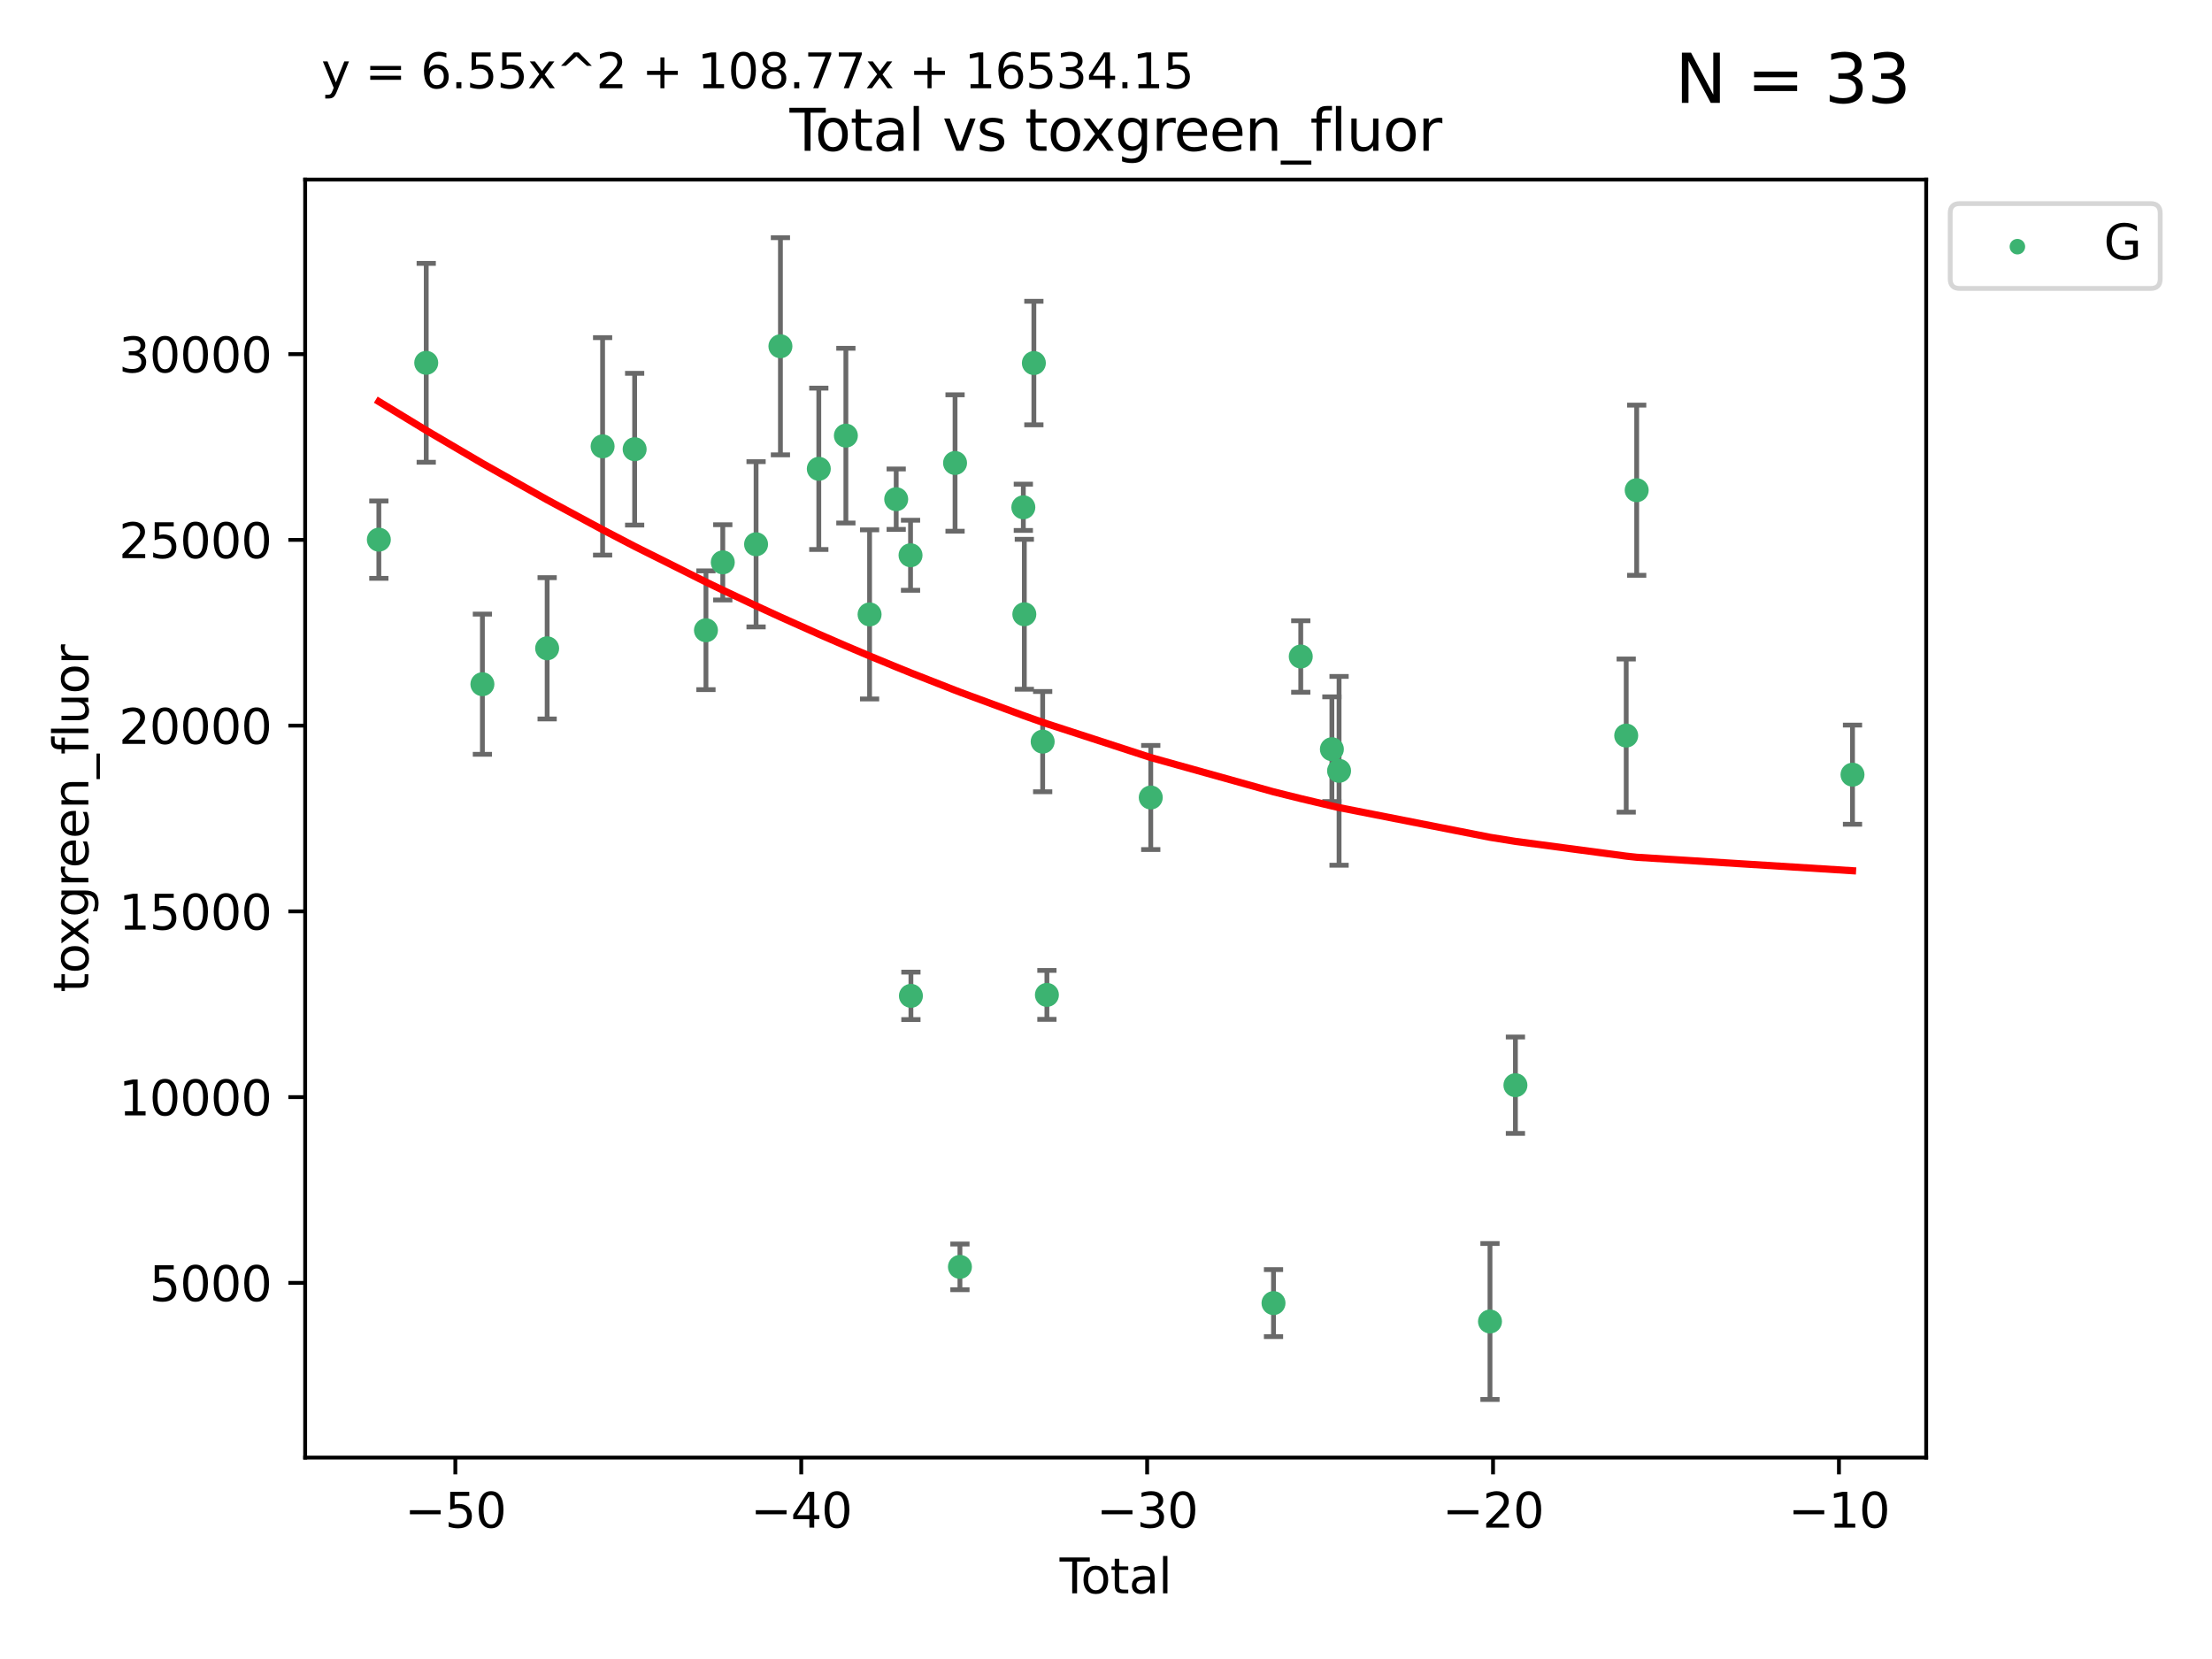 <?xml version="1.0" encoding="utf-8" standalone="no"?>
<!DOCTYPE svg PUBLIC "-//W3C//DTD SVG 1.1//EN"
  "http://www.w3.org/Graphics/SVG/1.1/DTD/svg11.dtd">
<svg xmlns:xlink="http://www.w3.org/1999/xlink" width="460.8pt" height="345.6pt" viewBox="0 0 460.8 345.6" xmlns="http://www.w3.org/2000/svg" version="1.1">
 <defs>
  <style type="text/css">*{stroke-linejoin: round; stroke-linecap: butt}</style>
 </defs>
 <g id="figure_1">
  <g id="patch_1">
   <path d="M 0 345.6 
L 460.8 345.6 
L 460.8 0 
L 0 0 
z
" style="fill: #ffffff"/>
  </g>
  <g id="axes_1">
   <g id="patch_2">
    <path d="M 63.571 303.64 
L 401.26 303.64 
L 401.26 37.411 
L 63.571 37.411 
z
" style="fill: #ffffff"/>
   </g>
   <g id="PathCollection_1">
    <defs>
     <path id="m9f0c54b2e8" d="M 0 1.118 
C 0.297 1.118 0.581 1 0.791 0.791 
C 1 0.581 1.118 0.297 1.118 0 
C 1.118 -0.297 1 -0.581 0.791 -0.791 
C 0.581 -1 0.297 -1.118 0 -1.118 
C -0.297 -1.118 -0.581 -1 -0.791 -0.791 
C -1 -0.581 -1.118 -0.297 -1.118 0 
C -1.118 0.297 -1 0.581 -0.791 0.791 
C -0.581 1 -0.297 1.118 0 1.118 
z
" style="stroke: #3cb371"/>
    </defs>
    <g clip-path="url(#pe9c969adad)">
     <use xlink:href="#m9f0c54b2e8" x="78.921" y="112.42" style="fill: #3cb371; stroke: #3cb371"/>
     <use xlink:href="#m9f0c54b2e8" x="88.792" y="75.581" style="fill: #3cb371; stroke: #3cb371"/>
     <use xlink:href="#m9f0c54b2e8" x="100.493" y="142.533" style="fill: #3cb371; stroke: #3cb371"/>
     <use xlink:href="#m9f0c54b2e8" x="113.98" y="135.054" style="fill: #3cb371; stroke: #3cb371"/>
     <use xlink:href="#m9f0c54b2e8" x="125.533" y="92.985" style="fill: #3cb371; stroke: #3cb371"/>
     <use xlink:href="#m9f0c54b2e8" x="132.209" y="93.576" style="fill: #3cb371; stroke: #3cb371"/>
     <use xlink:href="#m9f0c54b2e8" x="147.063" y="131.297" style="fill: #3cb371; stroke: #3cb371"/>
     <use xlink:href="#m9f0c54b2e8" x="150.568" y="117.149" style="fill: #3cb371; stroke: #3cb371"/>
     <use xlink:href="#m9f0c54b2e8" x="157.504" y="113.382" style="fill: #3cb371; stroke: #3cb371"/>
     <use xlink:href="#m9f0c54b2e8" x="162.577" y="72.132" style="fill: #3cb371; stroke: #3cb371"/>
     <use xlink:href="#m9f0c54b2e8" x="170.572" y="97.665" style="fill: #3cb371; stroke: #3cb371"/>
     <use xlink:href="#m9f0c54b2e8" x="176.212" y="90.751" style="fill: #3cb371; stroke: #3cb371"/>
     <use xlink:href="#m9f0c54b2e8" x="181.15" y="127.994" style="fill: #3cb371; stroke: #3cb371"/>
     <use xlink:href="#m9f0c54b2e8" x="186.695" y="103.991" style="fill: #3cb371; stroke: #3cb371"/>
     <use xlink:href="#m9f0c54b2e8" x="189.682" y="115.671" style="fill: #3cb371; stroke: #3cb371"/>
     <use xlink:href="#m9f0c54b2e8" x="189.76" y="207.454" style="fill: #3cb371; stroke: #3cb371"/>
     <use xlink:href="#m9f0c54b2e8" x="198.955" y="96.45" style="fill: #3cb371; stroke: #3cb371"/>
     <use xlink:href="#m9f0c54b2e8" x="199.972" y="263.913" style="fill: #3cb371; stroke: #3cb371"/>
     <use xlink:href="#m9f0c54b2e8" x="213.179" y="105.68" style="fill: #3cb371; stroke: #3cb371"/>
     <use xlink:href="#m9f0c54b2e8" x="213.387" y="127.964" style="fill: #3cb371; stroke: #3cb371"/>
     <use xlink:href="#m9f0c54b2e8" x="215.374" y="75.629" style="fill: #3cb371; stroke: #3cb371"/>
     <use xlink:href="#m9f0c54b2e8" x="217.208" y="154.496" style="fill: #3cb371; stroke: #3cb371"/>
     <use xlink:href="#m9f0c54b2e8" x="218.09" y="207.254" style="fill: #3cb371; stroke: #3cb371"/>
     <use xlink:href="#m9f0c54b2e8" x="239.724" y="166.133" style="fill: #3cb371; stroke: #3cb371"/>
     <use xlink:href="#m9f0c54b2e8" x="265.295" y="271.459" style="fill: #3cb371; stroke: #3cb371"/>
     <use xlink:href="#m9f0c54b2e8" x="270.973" y="136.764" style="fill: #3cb371; stroke: #3cb371"/>
     <use xlink:href="#m9f0c54b2e8" x="277.458" y="156.073" style="fill: #3cb371; stroke: #3cb371"/>
     <use xlink:href="#m9f0c54b2e8" x="278.954" y="160.578" style="fill: #3cb371; stroke: #3cb371"/>
     <use xlink:href="#m9f0c54b2e8" x="310.392" y="275.293" style="fill: #3cb371; stroke: #3cb371"/>
     <use xlink:href="#m9f0c54b2e8" x="315.691" y="226.069" style="fill: #3cb371; stroke: #3cb371"/>
     <use xlink:href="#m9f0c54b2e8" x="338.77" y="153.233" style="fill: #3cb371; stroke: #3cb371"/>
     <use xlink:href="#m9f0c54b2e8" x="340.952" y="102.118" style="fill: #3cb371; stroke: #3cb371"/>
     <use xlink:href="#m9f0c54b2e8" x="385.911" y="161.376" style="fill: #3cb371; stroke: #3cb371"/>
    </g>
   </g>
   <g id="matplotlib.axis_1">
    <g id="xtick_1">
     <g id="line2d_1">
      <defs>
       <path id="mc1c85bfc8b" d="M 0 0 
L 0 3.5 
" style="stroke: #000000; stroke-width: 0.8"/>
      </defs>
      <g>
       <use xlink:href="#mc1c85bfc8b" x="94.856" y="303.64" style="stroke: #000000; stroke-width: 0.8"/>
      </g>
     </g>
     <g id="text_1">
      <!-- −50 -->
      <g transform="translate(84.304 318.238)scale(0.1 -0.1)">
       <defs>
        <path id="DejaVuSans-2212" d="M 678 2272 
L 4684 2272 
L 4684 1741 
L 678 1741 
L 678 2272 
z
" transform="scale(0.016)"/>
        <path id="DejaVuSans-35" d="M 691 4666 
L 3169 4666 
L 3169 4134 
L 1269 4134 
L 1269 2991 
Q 1406 3038 1543 3061 
Q 1681 3084 1819 3084 
Q 2600 3084 3056 2656 
Q 3513 2228 3513 1497 
Q 3513 744 3044 326 
Q 2575 -91 1722 -91 
Q 1428 -91 1123 -41 
Q 819 9 494 109 
L 494 744 
Q 775 591 1075 516 
Q 1375 441 1709 441 
Q 2250 441 2565 725 
Q 2881 1009 2881 1497 
Q 2881 1984 2565 2268 
Q 2250 2553 1709 2553 
Q 1456 2553 1204 2497 
Q 953 2441 691 2322 
L 691 4666 
z
" transform="scale(0.016)"/>
        <path id="DejaVuSans-30" d="M 2034 4250 
Q 1547 4250 1301 3770 
Q 1056 3291 1056 2328 
Q 1056 1369 1301 889 
Q 1547 409 2034 409 
Q 2525 409 2770 889 
Q 3016 1369 3016 2328 
Q 3016 3291 2770 3770 
Q 2525 4250 2034 4250 
z
M 2034 4750 
Q 2819 4750 3233 4129 
Q 3647 3509 3647 2328 
Q 3647 1150 3233 529 
Q 2819 -91 2034 -91 
Q 1250 -91 836 529 
Q 422 1150 422 2328 
Q 422 3509 836 4129 
Q 1250 4750 2034 4750 
z
" transform="scale(0.016)"/>
       </defs>
       <use xlink:href="#DejaVuSans-2212"/>
       <use xlink:href="#DejaVuSans-35" x="83.789"/>
       <use xlink:href="#DejaVuSans-30" x="147.412"/>
      </g>
     </g>
    </g>
    <g id="xtick_2">
     <g id="line2d_2">
      <g>
       <use xlink:href="#mc1c85bfc8b" x="166.914" y="303.64" style="stroke: #000000; stroke-width: 0.8"/>
      </g>
     </g>
     <g id="text_2">
      <!-- −40 -->
      <g transform="translate(156.361 318.238)scale(0.1 -0.1)">
       <defs>
        <path id="DejaVuSans-34" d="M 2419 4116 
L 825 1625 
L 2419 1625 
L 2419 4116 
z
M 2253 4666 
L 3047 4666 
L 3047 1625 
L 3713 1625 
L 3713 1100 
L 3047 1100 
L 3047 0 
L 2419 0 
L 2419 1100 
L 313 1100 
L 313 1709 
L 2253 4666 
z
" transform="scale(0.016)"/>
       </defs>
       <use xlink:href="#DejaVuSans-2212"/>
       <use xlink:href="#DejaVuSans-34" x="83.789"/>
       <use xlink:href="#DejaVuSans-30" x="147.412"/>
      </g>
     </g>
    </g>
    <g id="xtick_3">
     <g id="line2d_3">
      <g>
       <use xlink:href="#mc1c85bfc8b" x="238.971" y="303.64" style="stroke: #000000; stroke-width: 0.8"/>
      </g>
     </g>
     <g id="text_3">
      <!-- −30 -->
      <g transform="translate(228.419 318.238)scale(0.1 -0.1)">
       <defs>
        <path id="DejaVuSans-33" d="M 2597 2516 
Q 3050 2419 3304 2112 
Q 3559 1806 3559 1356 
Q 3559 666 3084 287 
Q 2609 -91 1734 -91 
Q 1441 -91 1130 -33 
Q 819 25 488 141 
L 488 750 
Q 750 597 1062 519 
Q 1375 441 1716 441 
Q 2309 441 2620 675 
Q 2931 909 2931 1356 
Q 2931 1769 2642 2001 
Q 2353 2234 1838 2234 
L 1294 2234 
L 1294 2753 
L 1863 2753 
Q 2328 2753 2575 2939 
Q 2822 3125 2822 3475 
Q 2822 3834 2567 4026 
Q 2313 4219 1838 4219 
Q 1578 4219 1281 4162 
Q 984 4106 628 3988 
L 628 4550 
Q 988 4650 1302 4700 
Q 1616 4750 1894 4750 
Q 2613 4750 3031 4423 
Q 3450 4097 3450 3541 
Q 3450 3153 3228 2886 
Q 3006 2619 2597 2516 
z
" transform="scale(0.016)"/>
       </defs>
       <use xlink:href="#DejaVuSans-2212"/>
       <use xlink:href="#DejaVuSans-33" x="83.789"/>
       <use xlink:href="#DejaVuSans-30" x="147.412"/>
      </g>
     </g>
    </g>
    <g id="xtick_4">
     <g id="line2d_4">
      <g>
       <use xlink:href="#mc1c85bfc8b" x="311.029" y="303.64" style="stroke: #000000; stroke-width: 0.8"/>
      </g>
     </g>
     <g id="text_4">
      <!-- −20 -->
      <g transform="translate(300.476 318.238)scale(0.1 -0.1)">
       <defs>
        <path id="DejaVuSans-32" d="M 1228 531 
L 3431 531 
L 3431 0 
L 469 0 
L 469 531 
Q 828 903 1448 1529 
Q 2069 2156 2228 2338 
Q 2531 2678 2651 2914 
Q 2772 3150 2772 3378 
Q 2772 3750 2511 3984 
Q 2250 4219 1831 4219 
Q 1534 4219 1204 4116 
Q 875 4013 500 3803 
L 500 4441 
Q 881 4594 1212 4672 
Q 1544 4750 1819 4750 
Q 2544 4750 2975 4387 
Q 3406 4025 3406 3419 
Q 3406 3131 3298 2873 
Q 3191 2616 2906 2266 
Q 2828 2175 2409 1742 
Q 1991 1309 1228 531 
z
" transform="scale(0.016)"/>
       </defs>
       <use xlink:href="#DejaVuSans-2212"/>
       <use xlink:href="#DejaVuSans-32" x="83.789"/>
       <use xlink:href="#DejaVuSans-30" x="147.412"/>
      </g>
     </g>
    </g>
    <g id="xtick_5">
     <g id="line2d_5">
      <g>
       <use xlink:href="#mc1c85bfc8b" x="383.086" y="303.64" style="stroke: #000000; stroke-width: 0.8"/>
      </g>
     </g>
     <g id="text_5">
      <!-- −10 -->
      <g transform="translate(372.534 318.238)scale(0.1 -0.1)">
       <defs>
        <path id="DejaVuSans-31" d="M 794 531 
L 1825 531 
L 1825 4091 
L 703 3866 
L 703 4441 
L 1819 4666 
L 2450 4666 
L 2450 531 
L 3481 531 
L 3481 0 
L 794 0 
L 794 531 
z
" transform="scale(0.016)"/>
       </defs>
       <use xlink:href="#DejaVuSans-2212"/>
       <use xlink:href="#DejaVuSans-31" x="83.789"/>
       <use xlink:href="#DejaVuSans-30" x="147.412"/>
      </g>
     </g>
    </g>
    <g id="text_6">
     <!-- Total -->
     <g transform="translate(220.739 331.917)scale(0.1 -0.1)">
      <defs>
       <path id="DejaVuSans-54" d="M -19 4666 
L 3928 4666 
L 3928 4134 
L 2272 4134 
L 2272 0 
L 1638 0 
L 1638 4134 
L -19 4134 
L -19 4666 
z
" transform="scale(0.016)"/>
       <path id="DejaVuSans-6f" d="M 1959 3097 
Q 1497 3097 1228 2736 
Q 959 2375 959 1747 
Q 959 1119 1226 758 
Q 1494 397 1959 397 
Q 2419 397 2687 759 
Q 2956 1122 2956 1747 
Q 2956 2369 2687 2733 
Q 2419 3097 1959 3097 
z
M 1959 3584 
Q 2709 3584 3137 3096 
Q 3566 2609 3566 1747 
Q 3566 888 3137 398 
Q 2709 -91 1959 -91 
Q 1206 -91 779 398 
Q 353 888 353 1747 
Q 353 2609 779 3096 
Q 1206 3584 1959 3584 
z
" transform="scale(0.016)"/>
       <path id="DejaVuSans-74" d="M 1172 4494 
L 1172 3500 
L 2356 3500 
L 2356 3053 
L 1172 3053 
L 1172 1153 
Q 1172 725 1289 603 
Q 1406 481 1766 481 
L 2356 481 
L 2356 0 
L 1766 0 
Q 1100 0 847 248 
Q 594 497 594 1153 
L 594 3053 
L 172 3053 
L 172 3500 
L 594 3500 
L 594 4494 
L 1172 4494 
z
" transform="scale(0.016)"/>
       <path id="DejaVuSans-61" d="M 2194 1759 
Q 1497 1759 1228 1600 
Q 959 1441 959 1056 
Q 959 750 1161 570 
Q 1363 391 1709 391 
Q 2188 391 2477 730 
Q 2766 1069 2766 1631 
L 2766 1759 
L 2194 1759 
z
M 3341 1997 
L 3341 0 
L 2766 0 
L 2766 531 
Q 2569 213 2275 61 
Q 1981 -91 1556 -91 
Q 1019 -91 701 211 
Q 384 513 384 1019 
Q 384 1609 779 1909 
Q 1175 2209 1959 2209 
L 2766 2209 
L 2766 2266 
Q 2766 2663 2505 2880 
Q 2244 3097 1772 3097 
Q 1472 3097 1187 3025 
Q 903 2953 641 2809 
L 641 3341 
Q 956 3463 1253 3523 
Q 1550 3584 1831 3584 
Q 2591 3584 2966 3190 
Q 3341 2797 3341 1997 
z
" transform="scale(0.016)"/>
       <path id="DejaVuSans-6c" d="M 603 4863 
L 1178 4863 
L 1178 0 
L 603 0 
L 603 4863 
z
" transform="scale(0.016)"/>
      </defs>
      <use xlink:href="#DejaVuSans-54"/>
      <use xlink:href="#DejaVuSans-6f" x="44.084"/>
      <use xlink:href="#DejaVuSans-74" x="105.266"/>
      <use xlink:href="#DejaVuSans-61" x="144.475"/>
      <use xlink:href="#DejaVuSans-6c" x="205.754"/>
     </g>
    </g>
   </g>
   <g id="matplotlib.axis_2">
    <g id="ytick_1">
     <g id="line2d_6">
      <defs>
       <path id="mee34aed5ca" d="M 0 0 
L -3.5 0 
" style="stroke: #000000; stroke-width: 0.8"/>
      </defs>
      <g>
       <use xlink:href="#mee34aed5ca" x="63.571" y="267.243" style="stroke: #000000; stroke-width: 0.8"/>
      </g>
     </g>
     <g id="text_7">
      <!-- 5000 -->
      <g transform="translate(31.121 271.042)scale(0.1 -0.1)">
       <use xlink:href="#DejaVuSans-35"/>
       <use xlink:href="#DejaVuSans-30" x="63.623"/>
       <use xlink:href="#DejaVuSans-30" x="127.246"/>
       <use xlink:href="#DejaVuSans-30" x="190.869"/>
      </g>
     </g>
    </g>
    <g id="ytick_2">
     <g id="line2d_7">
      <g>
       <use xlink:href="#mee34aed5ca" x="63.571" y="228.55" style="stroke: #000000; stroke-width: 0.8"/>
      </g>
     </g>
     <g id="text_8">
      <!-- 10000 -->
      <g transform="translate(24.759 232.349)scale(0.1 -0.1)">
       <use xlink:href="#DejaVuSans-31"/>
       <use xlink:href="#DejaVuSans-30" x="63.623"/>
       <use xlink:href="#DejaVuSans-30" x="127.246"/>
       <use xlink:href="#DejaVuSans-30" x="190.869"/>
       <use xlink:href="#DejaVuSans-30" x="254.492"/>
      </g>
     </g>
    </g>
    <g id="ytick_3">
     <g id="line2d_8">
      <g>
       <use xlink:href="#mee34aed5ca" x="63.571" y="189.856" style="stroke: #000000; stroke-width: 0.8"/>
      </g>
     </g>
     <g id="text_9">
      <!-- 15000 -->
      <g transform="translate(24.759 193.656)scale(0.1 -0.1)">
       <use xlink:href="#DejaVuSans-31"/>
       <use xlink:href="#DejaVuSans-35" x="63.623"/>
       <use xlink:href="#DejaVuSans-30" x="127.246"/>
       <use xlink:href="#DejaVuSans-30" x="190.869"/>
       <use xlink:href="#DejaVuSans-30" x="254.492"/>
      </g>
     </g>
    </g>
    <g id="ytick_4">
     <g id="line2d_9">
      <g>
       <use xlink:href="#mee34aed5ca" x="63.571" y="151.163" style="stroke: #000000; stroke-width: 0.8"/>
      </g>
     </g>
     <g id="text_10">
      <!-- 20000 -->
      <g transform="translate(24.759 154.963)scale(0.1 -0.1)">
       <use xlink:href="#DejaVuSans-32"/>
       <use xlink:href="#DejaVuSans-30" x="63.623"/>
       <use xlink:href="#DejaVuSans-30" x="127.246"/>
       <use xlink:href="#DejaVuSans-30" x="190.869"/>
       <use xlink:href="#DejaVuSans-30" x="254.492"/>
      </g>
     </g>
    </g>
    <g id="ytick_5">
     <g id="line2d_10">
      <g>
       <use xlink:href="#mee34aed5ca" x="63.571" y="112.47" style="stroke: #000000; stroke-width: 0.8"/>
      </g>
     </g>
     <g id="text_11">
      <!-- 25000 -->
      <g transform="translate(24.759 116.269)scale(0.1 -0.1)">
       <use xlink:href="#DejaVuSans-32"/>
       <use xlink:href="#DejaVuSans-35" x="63.623"/>
       <use xlink:href="#DejaVuSans-30" x="127.246"/>
       <use xlink:href="#DejaVuSans-30" x="190.869"/>
       <use xlink:href="#DejaVuSans-30" x="254.492"/>
      </g>
     </g>
    </g>
    <g id="ytick_6">
     <g id="line2d_11">
      <g>
       <use xlink:href="#mee34aed5ca" x="63.571" y="73.777" style="stroke: #000000; stroke-width: 0.8"/>
      </g>
     </g>
     <g id="text_12">
      <!-- 30000 -->
      <g transform="translate(24.759 77.576)scale(0.1 -0.1)">
       <use xlink:href="#DejaVuSans-33"/>
       <use xlink:href="#DejaVuSans-30" x="63.623"/>
       <use xlink:href="#DejaVuSans-30" x="127.246"/>
       <use xlink:href="#DejaVuSans-30" x="190.869"/>
       <use xlink:href="#DejaVuSans-30" x="254.492"/>
      </g>
     </g>
    </g>
    <g id="text_13">
     <!-- toxgreen_fluor -->
     <g transform="translate(18.401 206.72)rotate(-90)scale(0.1 -0.1)">
      <defs>
       <path id="DejaVuSans-78" d="M 3513 3500 
L 2247 1797 
L 3578 0 
L 2900 0 
L 1881 1375 
L 863 0 
L 184 0 
L 1544 1831 
L 300 3500 
L 978 3500 
L 1906 2253 
L 2834 3500 
L 3513 3500 
z
" transform="scale(0.016)"/>
       <path id="DejaVuSans-67" d="M 2906 1791 
Q 2906 2416 2648 2759 
Q 2391 3103 1925 3103 
Q 1463 3103 1205 2759 
Q 947 2416 947 1791 
Q 947 1169 1205 825 
Q 1463 481 1925 481 
Q 2391 481 2648 825 
Q 2906 1169 2906 1791 
z
M 3481 434 
Q 3481 -459 3084 -895 
Q 2688 -1331 1869 -1331 
Q 1566 -1331 1297 -1286 
Q 1028 -1241 775 -1147 
L 775 -588 
Q 1028 -725 1275 -790 
Q 1522 -856 1778 -856 
Q 2344 -856 2625 -561 
Q 2906 -266 2906 331 
L 2906 616 
Q 2728 306 2450 153 
Q 2172 0 1784 0 
Q 1141 0 747 490 
Q 353 981 353 1791 
Q 353 2603 747 3093 
Q 1141 3584 1784 3584 
Q 2172 3584 2450 3431 
Q 2728 3278 2906 2969 
L 2906 3500 
L 3481 3500 
L 3481 434 
z
" transform="scale(0.016)"/>
       <path id="DejaVuSans-72" d="M 2631 2963 
Q 2534 3019 2420 3045 
Q 2306 3072 2169 3072 
Q 1681 3072 1420 2755 
Q 1159 2438 1159 1844 
L 1159 0 
L 581 0 
L 581 3500 
L 1159 3500 
L 1159 2956 
Q 1341 3275 1631 3429 
Q 1922 3584 2338 3584 
Q 2397 3584 2469 3576 
Q 2541 3569 2628 3553 
L 2631 2963 
z
" transform="scale(0.016)"/>
       <path id="DejaVuSans-65" d="M 3597 1894 
L 3597 1613 
L 953 1613 
Q 991 1019 1311 708 
Q 1631 397 2203 397 
Q 2534 397 2845 478 
Q 3156 559 3463 722 
L 3463 178 
Q 3153 47 2828 -22 
Q 2503 -91 2169 -91 
Q 1331 -91 842 396 
Q 353 884 353 1716 
Q 353 2575 817 3079 
Q 1281 3584 2069 3584 
Q 2775 3584 3186 3129 
Q 3597 2675 3597 1894 
z
M 3022 2063 
Q 3016 2534 2758 2815 
Q 2500 3097 2075 3097 
Q 1594 3097 1305 2825 
Q 1016 2553 972 2059 
L 3022 2063 
z
" transform="scale(0.016)"/>
       <path id="DejaVuSans-6e" d="M 3513 2113 
L 3513 0 
L 2938 0 
L 2938 2094 
Q 2938 2591 2744 2837 
Q 2550 3084 2163 3084 
Q 1697 3084 1428 2787 
Q 1159 2491 1159 1978 
L 1159 0 
L 581 0 
L 581 3500 
L 1159 3500 
L 1159 2956 
Q 1366 3272 1645 3428 
Q 1925 3584 2291 3584 
Q 2894 3584 3203 3211 
Q 3513 2838 3513 2113 
z
" transform="scale(0.016)"/>
       <path id="DejaVuSans-5f" d="M 3263 -1063 
L 3263 -1509 
L -63 -1509 
L -63 -1063 
L 3263 -1063 
z
" transform="scale(0.016)"/>
       <path id="DejaVuSans-66" d="M 2375 4863 
L 2375 4384 
L 1825 4384 
Q 1516 4384 1395 4259 
Q 1275 4134 1275 3809 
L 1275 3500 
L 2222 3500 
L 2222 3053 
L 1275 3053 
L 1275 0 
L 697 0 
L 697 3053 
L 147 3053 
L 147 3500 
L 697 3500 
L 697 3744 
Q 697 4328 969 4595 
Q 1241 4863 1831 4863 
L 2375 4863 
z
" transform="scale(0.016)"/>
       <path id="DejaVuSans-75" d="M 544 1381 
L 544 3500 
L 1119 3500 
L 1119 1403 
Q 1119 906 1312 657 
Q 1506 409 1894 409 
Q 2359 409 2629 706 
Q 2900 1003 2900 1516 
L 2900 3500 
L 3475 3500 
L 3475 0 
L 2900 0 
L 2900 538 
Q 2691 219 2414 64 
Q 2138 -91 1772 -91 
Q 1169 -91 856 284 
Q 544 659 544 1381 
z
M 1991 3584 
L 1991 3584 
z
" transform="scale(0.016)"/>
      </defs>
      <use xlink:href="#DejaVuSans-74"/>
      <use xlink:href="#DejaVuSans-6f" x="39.209"/>
      <use xlink:href="#DejaVuSans-78" x="97.266"/>
      <use xlink:href="#DejaVuSans-67" x="156.445"/>
      <use xlink:href="#DejaVuSans-72" x="219.922"/>
      <use xlink:href="#DejaVuSans-65" x="258.785"/>
      <use xlink:href="#DejaVuSans-65" x="320.309"/>
      <use xlink:href="#DejaVuSans-6e" x="381.832"/>
      <use xlink:href="#DejaVuSans-5f" x="445.211"/>
      <use xlink:href="#DejaVuSans-66" x="495.211"/>
      <use xlink:href="#DejaVuSans-6c" x="530.416"/>
      <use xlink:href="#DejaVuSans-75" x="558.199"/>
      <use xlink:href="#DejaVuSans-6f" x="621.578"/>
      <use xlink:href="#DejaVuSans-72" x="682.76"/>
     </g>
    </g>
   </g>
   <g id="LineCollection_1">
    <path d="M 78.921 120.48 
L 78.921 104.361 
" clip-path="url(#pe9c969adad)" style="fill: none; stroke: #696969"/>
    <path d="M 88.792 96.298 
L 88.792 54.865 
" clip-path="url(#pe9c969adad)" style="fill: none; stroke: #696969"/>
    <path d="M 100.493 157.135 
L 100.493 127.931 
" clip-path="url(#pe9c969adad)" style="fill: none; stroke: #696969"/>
    <path d="M 113.98 149.771 
L 113.98 120.338 
" clip-path="url(#pe9c969adad)" style="fill: none; stroke: #696969"/>
    <path d="M 125.533 115.636 
L 125.533 70.335 
" clip-path="url(#pe9c969adad)" style="fill: none; stroke: #696969"/>
    <path d="M 132.209 109.381 
L 132.209 77.77 
" clip-path="url(#pe9c969adad)" style="fill: none; stroke: #696969"/>
    <path d="M 147.063 143.669 
L 147.063 118.924 
" clip-path="url(#pe9c969adad)" style="fill: none; stroke: #696969"/>
    <path d="M 150.568 124.986 
L 150.568 109.312 
" clip-path="url(#pe9c969adad)" style="fill: none; stroke: #696969"/>
    <path d="M 157.504 130.595 
L 157.504 96.169 
" clip-path="url(#pe9c969adad)" style="fill: none; stroke: #696969"/>
    <path d="M 162.577 94.752 
L 162.577 49.513 
" clip-path="url(#pe9c969adad)" style="fill: none; stroke: #696969"/>
    <path d="M 170.572 114.473 
L 170.572 80.857 
" clip-path="url(#pe9c969adad)" style="fill: none; stroke: #696969"/>
    <path d="M 176.212 108.951 
L 176.212 72.551 
" clip-path="url(#pe9c969adad)" style="fill: none; stroke: #696969"/>
    <path d="M 181.15 145.609 
L 181.15 110.379 
" clip-path="url(#pe9c969adad)" style="fill: none; stroke: #696969"/>
    <path d="M 186.695 110.284 
L 186.695 97.697 
" clip-path="url(#pe9c969adad)" style="fill: none; stroke: #696969"/>
    <path d="M 189.682 122.965 
L 189.682 108.377 
" clip-path="url(#pe9c969adad)" style="fill: none; stroke: #696969"/>
    <path d="M 189.76 212.395 
L 189.76 202.513 
" clip-path="url(#pe9c969adad)" style="fill: none; stroke: #696969"/>
    <path d="M 198.955 110.658 
L 198.955 82.243 
" clip-path="url(#pe9c969adad)" style="fill: none; stroke: #696969"/>
    <path d="M 199.972 268.671 
L 199.972 259.155 
" clip-path="url(#pe9c969adad)" style="fill: none; stroke: #696969"/>
    <path d="M 213.179 110.498 
L 213.179 100.861 
" clip-path="url(#pe9c969adad)" style="fill: none; stroke: #696969"/>
    <path d="M 213.387 143.58 
L 213.387 112.347 
" clip-path="url(#pe9c969adad)" style="fill: none; stroke: #696969"/>
    <path d="M 215.374 88.498 
L 215.374 62.759 
" clip-path="url(#pe9c969adad)" style="fill: none; stroke: #696969"/>
    <path d="M 217.208 164.938 
L 217.208 144.054 
" clip-path="url(#pe9c969adad)" style="fill: none; stroke: #696969"/>
    <path d="M 218.09 212.348 
L 218.09 202.159 
" clip-path="url(#pe9c969adad)" style="fill: none; stroke: #696969"/>
    <path d="M 239.724 176.978 
L 239.724 155.288 
" clip-path="url(#pe9c969adad)" style="fill: none; stroke: #696969"/>
    <path d="M 265.295 278.441 
L 265.295 264.477 
" clip-path="url(#pe9c969adad)" style="fill: none; stroke: #696969"/>
    <path d="M 270.973 144.212 
L 270.973 129.315 
" clip-path="url(#pe9c969adad)" style="fill: none; stroke: #696969"/>
    <path d="M 277.458 166.981 
L 277.458 145.165 
" clip-path="url(#pe9c969adad)" style="fill: none; stroke: #696969"/>
    <path d="M 278.954 180.242 
L 278.954 140.914 
" clip-path="url(#pe9c969adad)" style="fill: none; stroke: #696969"/>
    <path d="M 310.392 291.539 
L 310.392 259.048 
" clip-path="url(#pe9c969adad)" style="fill: none; stroke: #696969"/>
    <path d="M 315.691 236.111 
L 315.691 216.027 
" clip-path="url(#pe9c969adad)" style="fill: none; stroke: #696969"/>
    <path d="M 338.77 169.186 
L 338.77 137.28 
" clip-path="url(#pe9c969adad)" style="fill: none; stroke: #696969"/>
    <path d="M 340.952 119.844 
L 340.952 84.393 
" clip-path="url(#pe9c969adad)" style="fill: none; stroke: #696969"/>
    <path d="M 385.911 171.703 
L 385.911 151.048 
" clip-path="url(#pe9c969adad)" style="fill: none; stroke: #696969"/>
   </g>
   <g id="line2d_12">
    <defs>
     <path id="m3d20333f54" d="M 2 0 
L -2 -0 
" style="stroke: #696969"/>
    </defs>
    <g clip-path="url(#pe9c969adad)">
     <use xlink:href="#m3d20333f54" x="78.921" y="120.48" style="fill: #696969; stroke: #696969"/>
     <use xlink:href="#m3d20333f54" x="88.792" y="96.298" style="fill: #696969; stroke: #696969"/>
     <use xlink:href="#m3d20333f54" x="100.493" y="157.135" style="fill: #696969; stroke: #696969"/>
     <use xlink:href="#m3d20333f54" x="113.98" y="149.771" style="fill: #696969; stroke: #696969"/>
     <use xlink:href="#m3d20333f54" x="125.533" y="115.636" style="fill: #696969; stroke: #696969"/>
     <use xlink:href="#m3d20333f54" x="132.209" y="109.381" style="fill: #696969; stroke: #696969"/>
     <use xlink:href="#m3d20333f54" x="147.063" y="143.669" style="fill: #696969; stroke: #696969"/>
     <use xlink:href="#m3d20333f54" x="150.568" y="124.986" style="fill: #696969; stroke: #696969"/>
     <use xlink:href="#m3d20333f54" x="157.504" y="130.595" style="fill: #696969; stroke: #696969"/>
     <use xlink:href="#m3d20333f54" x="162.577" y="94.752" style="fill: #696969; stroke: #696969"/>
     <use xlink:href="#m3d20333f54" x="170.572" y="114.473" style="fill: #696969; stroke: #696969"/>
     <use xlink:href="#m3d20333f54" x="176.212" y="108.951" style="fill: #696969; stroke: #696969"/>
     <use xlink:href="#m3d20333f54" x="181.15" y="145.609" style="fill: #696969; stroke: #696969"/>
     <use xlink:href="#m3d20333f54" x="186.695" y="110.284" style="fill: #696969; stroke: #696969"/>
     <use xlink:href="#m3d20333f54" x="189.682" y="122.965" style="fill: #696969; stroke: #696969"/>
     <use xlink:href="#m3d20333f54" x="189.76" y="212.395" style="fill: #696969; stroke: #696969"/>
     <use xlink:href="#m3d20333f54" x="198.955" y="110.658" style="fill: #696969; stroke: #696969"/>
     <use xlink:href="#m3d20333f54" x="199.972" y="268.671" style="fill: #696969; stroke: #696969"/>
     <use xlink:href="#m3d20333f54" x="213.179" y="110.498" style="fill: #696969; stroke: #696969"/>
     <use xlink:href="#m3d20333f54" x="213.387" y="143.58" style="fill: #696969; stroke: #696969"/>
     <use xlink:href="#m3d20333f54" x="215.374" y="88.498" style="fill: #696969; stroke: #696969"/>
     <use xlink:href="#m3d20333f54" x="217.208" y="164.938" style="fill: #696969; stroke: #696969"/>
     <use xlink:href="#m3d20333f54" x="218.09" y="212.348" style="fill: #696969; stroke: #696969"/>
     <use xlink:href="#m3d20333f54" x="239.724" y="176.978" style="fill: #696969; stroke: #696969"/>
     <use xlink:href="#m3d20333f54" x="265.295" y="278.441" style="fill: #696969; stroke: #696969"/>
     <use xlink:href="#m3d20333f54" x="270.973" y="144.212" style="fill: #696969; stroke: #696969"/>
     <use xlink:href="#m3d20333f54" x="277.458" y="166.981" style="fill: #696969; stroke: #696969"/>
     <use xlink:href="#m3d20333f54" x="278.954" y="180.242" style="fill: #696969; stroke: #696969"/>
     <use xlink:href="#m3d20333f54" x="310.392" y="291.539" style="fill: #696969; stroke: #696969"/>
     <use xlink:href="#m3d20333f54" x="315.691" y="236.111" style="fill: #696969; stroke: #696969"/>
     <use xlink:href="#m3d20333f54" x="338.77" y="169.186" style="fill: #696969; stroke: #696969"/>
     <use xlink:href="#m3d20333f54" x="340.952" y="119.844" style="fill: #696969; stroke: #696969"/>
     <use xlink:href="#m3d20333f54" x="385.911" y="171.703" style="fill: #696969; stroke: #696969"/>
    </g>
   </g>
   <g id="line2d_13">
    <g clip-path="url(#pe9c969adad)">
     <use xlink:href="#m3d20333f54" x="78.921" y="104.361" style="fill: #696969; stroke: #696969"/>
     <use xlink:href="#m3d20333f54" x="88.792" y="54.865" style="fill: #696969; stroke: #696969"/>
     <use xlink:href="#m3d20333f54" x="100.493" y="127.931" style="fill: #696969; stroke: #696969"/>
     <use xlink:href="#m3d20333f54" x="113.98" y="120.338" style="fill: #696969; stroke: #696969"/>
     <use xlink:href="#m3d20333f54" x="125.533" y="70.335" style="fill: #696969; stroke: #696969"/>
     <use xlink:href="#m3d20333f54" x="132.209" y="77.77" style="fill: #696969; stroke: #696969"/>
     <use xlink:href="#m3d20333f54" x="147.063" y="118.924" style="fill: #696969; stroke: #696969"/>
     <use xlink:href="#m3d20333f54" x="150.568" y="109.312" style="fill: #696969; stroke: #696969"/>
     <use xlink:href="#m3d20333f54" x="157.504" y="96.169" style="fill: #696969; stroke: #696969"/>
     <use xlink:href="#m3d20333f54" x="162.577" y="49.513" style="fill: #696969; stroke: #696969"/>
     <use xlink:href="#m3d20333f54" x="170.572" y="80.857" style="fill: #696969; stroke: #696969"/>
     <use xlink:href="#m3d20333f54" x="176.212" y="72.551" style="fill: #696969; stroke: #696969"/>
     <use xlink:href="#m3d20333f54" x="181.15" y="110.379" style="fill: #696969; stroke: #696969"/>
     <use xlink:href="#m3d20333f54" x="186.695" y="97.697" style="fill: #696969; stroke: #696969"/>
     <use xlink:href="#m3d20333f54" x="189.682" y="108.377" style="fill: #696969; stroke: #696969"/>
     <use xlink:href="#m3d20333f54" x="189.76" y="202.513" style="fill: #696969; stroke: #696969"/>
     <use xlink:href="#m3d20333f54" x="198.955" y="82.243" style="fill: #696969; stroke: #696969"/>
     <use xlink:href="#m3d20333f54" x="199.972" y="259.155" style="fill: #696969; stroke: #696969"/>
     <use xlink:href="#m3d20333f54" x="213.179" y="100.861" style="fill: #696969; stroke: #696969"/>
     <use xlink:href="#m3d20333f54" x="213.387" y="112.347" style="fill: #696969; stroke: #696969"/>
     <use xlink:href="#m3d20333f54" x="215.374" y="62.759" style="fill: #696969; stroke: #696969"/>
     <use xlink:href="#m3d20333f54" x="217.208" y="144.054" style="fill: #696969; stroke: #696969"/>
     <use xlink:href="#m3d20333f54" x="218.09" y="202.159" style="fill: #696969; stroke: #696969"/>
     <use xlink:href="#m3d20333f54" x="239.724" y="155.288" style="fill: #696969; stroke: #696969"/>
     <use xlink:href="#m3d20333f54" x="265.295" y="264.477" style="fill: #696969; stroke: #696969"/>
     <use xlink:href="#m3d20333f54" x="270.973" y="129.315" style="fill: #696969; stroke: #696969"/>
     <use xlink:href="#m3d20333f54" x="277.458" y="145.165" style="fill: #696969; stroke: #696969"/>
     <use xlink:href="#m3d20333f54" x="278.954" y="140.914" style="fill: #696969; stroke: #696969"/>
     <use xlink:href="#m3d20333f54" x="310.392" y="259.048" style="fill: #696969; stroke: #696969"/>
     <use xlink:href="#m3d20333f54" x="315.691" y="216.027" style="fill: #696969; stroke: #696969"/>
     <use xlink:href="#m3d20333f54" x="338.77" y="137.28" style="fill: #696969; stroke: #696969"/>
     <use xlink:href="#m3d20333f54" x="340.952" y="84.393" style="fill: #696969; stroke: #696969"/>
     <use xlink:href="#m3d20333f54" x="385.911" y="151.048" style="fill: #696969; stroke: #696969"/>
    </g>
   </g>
   <g id="line2d_14">
    <path d="M 78.921 83.649 
L 88.792 89.657 
L 100.493 96.533 
L 113.98 104.125 
L 125.533 110.346 
L 132.209 113.823 
L 147.063 121.245 
L 150.568 122.933 
L 157.504 126.204 
L 162.577 128.537 
L 170.572 132.11 
L 176.212 134.557 
L 181.15 136.647 
L 186.695 138.938 
L 189.682 140.147 
L 189.76 140.179 
L 198.955 143.79 
L 199.972 144.179 
L 213.179 149.051 
L 213.387 149.125 
L 215.374 149.827 
L 217.208 150.469 
L 218.09 150.775 
L 239.724 157.811 
L 265.295 164.949 
L 270.973 166.36 
L 277.458 167.895 
L 278.954 168.238 
L 310.392 174.423 
L 315.691 175.275 
L 338.77 178.347 
L 340.952 178.584 
L 385.911 181.389 
" clip-path="url(#pe9c969adad)" style="fill: none; stroke: #ff0000; stroke-width: 1.5; stroke-linecap: square"/>
   </g>
   <g id="line2d_15">
    <defs>
     <path id="m2b010401ab" d="M 0 2 
C 0.53 2 1.039 1.789 1.414 1.414 
C 1.789 1.039 2 0.53 2 0 
C 2 -0.53 1.789 -1.039 1.414 -1.414 
C 1.039 -1.789 0.53 -2 0 -2 
C -0.53 -2 -1.039 -1.789 -1.414 -1.414 
C -1.789 -1.039 -2 -0.53 -2 0 
C -2 0.53 -1.789 1.039 -1.414 1.414 
C -1.039 1.789 -0.53 2 0 2 
z
" style="stroke: #3cb371"/>
    </defs>
    <g clip-path="url(#pe9c969adad)">
     <use xlink:href="#m2b010401ab" x="78.921" y="112.42" style="fill: #3cb371; stroke: #3cb371"/>
     <use xlink:href="#m2b010401ab" x="88.792" y="75.581" style="fill: #3cb371; stroke: #3cb371"/>
     <use xlink:href="#m2b010401ab" x="100.493" y="142.533" style="fill: #3cb371; stroke: #3cb371"/>
     <use xlink:href="#m2b010401ab" x="113.98" y="135.054" style="fill: #3cb371; stroke: #3cb371"/>
     <use xlink:href="#m2b010401ab" x="125.533" y="92.985" style="fill: #3cb371; stroke: #3cb371"/>
     <use xlink:href="#m2b010401ab" x="132.209" y="93.576" style="fill: #3cb371; stroke: #3cb371"/>
     <use xlink:href="#m2b010401ab" x="147.063" y="131.297" style="fill: #3cb371; stroke: #3cb371"/>
     <use xlink:href="#m2b010401ab" x="150.568" y="117.149" style="fill: #3cb371; stroke: #3cb371"/>
     <use xlink:href="#m2b010401ab" x="157.504" y="113.382" style="fill: #3cb371; stroke: #3cb371"/>
     <use xlink:href="#m2b010401ab" x="162.577" y="72.132" style="fill: #3cb371; stroke: #3cb371"/>
     <use xlink:href="#m2b010401ab" x="170.572" y="97.665" style="fill: #3cb371; stroke: #3cb371"/>
     <use xlink:href="#m2b010401ab" x="176.212" y="90.751" style="fill: #3cb371; stroke: #3cb371"/>
     <use xlink:href="#m2b010401ab" x="181.15" y="127.994" style="fill: #3cb371; stroke: #3cb371"/>
     <use xlink:href="#m2b010401ab" x="186.695" y="103.991" style="fill: #3cb371; stroke: #3cb371"/>
     <use xlink:href="#m2b010401ab" x="189.682" y="115.671" style="fill: #3cb371; stroke: #3cb371"/>
     <use xlink:href="#m2b010401ab" x="189.76" y="207.454" style="fill: #3cb371; stroke: #3cb371"/>
     <use xlink:href="#m2b010401ab" x="198.955" y="96.45" style="fill: #3cb371; stroke: #3cb371"/>
     <use xlink:href="#m2b010401ab" x="199.972" y="263.913" style="fill: #3cb371; stroke: #3cb371"/>
     <use xlink:href="#m2b010401ab" x="213.179" y="105.68" style="fill: #3cb371; stroke: #3cb371"/>
     <use xlink:href="#m2b010401ab" x="213.387" y="127.964" style="fill: #3cb371; stroke: #3cb371"/>
     <use xlink:href="#m2b010401ab" x="215.374" y="75.629" style="fill: #3cb371; stroke: #3cb371"/>
     <use xlink:href="#m2b010401ab" x="217.208" y="154.496" style="fill: #3cb371; stroke: #3cb371"/>
     <use xlink:href="#m2b010401ab" x="218.09" y="207.254" style="fill: #3cb371; stroke: #3cb371"/>
     <use xlink:href="#m2b010401ab" x="239.724" y="166.133" style="fill: #3cb371; stroke: #3cb371"/>
     <use xlink:href="#m2b010401ab" x="265.295" y="271.459" style="fill: #3cb371; stroke: #3cb371"/>
     <use xlink:href="#m2b010401ab" x="270.973" y="136.764" style="fill: #3cb371; stroke: #3cb371"/>
     <use xlink:href="#m2b010401ab" x="277.458" y="156.073" style="fill: #3cb371; stroke: #3cb371"/>
     <use xlink:href="#m2b010401ab" x="278.954" y="160.578" style="fill: #3cb371; stroke: #3cb371"/>
     <use xlink:href="#m2b010401ab" x="310.392" y="275.293" style="fill: #3cb371; stroke: #3cb371"/>
     <use xlink:href="#m2b010401ab" x="315.691" y="226.069" style="fill: #3cb371; stroke: #3cb371"/>
     <use xlink:href="#m2b010401ab" x="338.77" y="153.233" style="fill: #3cb371; stroke: #3cb371"/>
     <use xlink:href="#m2b010401ab" x="340.952" y="102.118" style="fill: #3cb371; stroke: #3cb371"/>
     <use xlink:href="#m2b010401ab" x="385.911" y="161.376" style="fill: #3cb371; stroke: #3cb371"/>
    </g>
   </g>
   <g id="patch_3">
    <path d="M 63.571 303.64 
L 63.571 37.411 
" style="fill: none; stroke: #000000; stroke-width: 0.8; stroke-linejoin: miter; stroke-linecap: square"/>
   </g>
   <g id="patch_4">
    <path d="M 401.26 303.64 
L 401.26 37.411 
" style="fill: none; stroke: #000000; stroke-width: 0.8; stroke-linejoin: miter; stroke-linecap: square"/>
   </g>
   <g id="patch_5">
    <path d="M 63.571 303.64 
L 401.26 303.64 
" style="fill: none; stroke: #000000; stroke-width: 0.8; stroke-linejoin: miter; stroke-linecap: square"/>
   </g>
   <g id="patch_6">
    <path d="M 63.571 37.411 
L 401.26 37.411 
" style="fill: none; stroke: #000000; stroke-width: 0.8; stroke-linejoin: miter; stroke-linecap: square"/>
   </g>
   <g id="text_14">
    <!-- N = 33 -->
    <g transform="translate(348.964 21.426)scale(0.14 -0.14)">
     <defs>
      <path id="DejaVuSans-4e" d="M 628 4666 
L 1478 4666 
L 3547 763 
L 3547 4666 
L 4159 4666 
L 4159 0 
L 3309 0 
L 1241 3903 
L 1241 0 
L 628 0 
L 628 4666 
z
" transform="scale(0.016)"/>
      <path id="DejaVuSans-20" transform="scale(0.016)"/>
      <path id="DejaVuSans-3d" d="M 678 2906 
L 4684 2906 
L 4684 2381 
L 678 2381 
L 678 2906 
z
M 678 1631 
L 4684 1631 
L 4684 1100 
L 678 1100 
L 678 1631 
z
" transform="scale(0.016)"/>
     </defs>
     <use xlink:href="#DejaVuSans-4e"/>
     <use xlink:href="#DejaVuSans-20" x="74.805"/>
     <use xlink:href="#DejaVuSans-3d" x="106.592"/>
     <use xlink:href="#DejaVuSans-20" x="190.381"/>
     <use xlink:href="#DejaVuSans-33" x="222.168"/>
     <use xlink:href="#DejaVuSans-33" x="285.791"/>
    </g>
   </g>
   <g id="text_15">
    <!-- y = 6.55x^2 + 108.77x + 16534.15 -->
    <g transform="translate(66.948 18.387)scale(0.1 -0.1)">
     <defs>
      <path id="DejaVuSans-79" d="M 2059 -325 
Q 1816 -950 1584 -1140 
Q 1353 -1331 966 -1331 
L 506 -1331 
L 506 -850 
L 844 -850 
Q 1081 -850 1212 -737 
Q 1344 -625 1503 -206 
L 1606 56 
L 191 3500 
L 800 3500 
L 1894 763 
L 2988 3500 
L 3597 3500 
L 2059 -325 
z
" transform="scale(0.016)"/>
      <path id="DejaVuSans-36" d="M 2113 2584 
Q 1688 2584 1439 2293 
Q 1191 2003 1191 1497 
Q 1191 994 1439 701 
Q 1688 409 2113 409 
Q 2538 409 2786 701 
Q 3034 994 3034 1497 
Q 3034 2003 2786 2293 
Q 2538 2584 2113 2584 
z
M 3366 4563 
L 3366 3988 
Q 3128 4100 2886 4159 
Q 2644 4219 2406 4219 
Q 1781 4219 1451 3797 
Q 1122 3375 1075 2522 
Q 1259 2794 1537 2939 
Q 1816 3084 2150 3084 
Q 2853 3084 3261 2657 
Q 3669 2231 3669 1497 
Q 3669 778 3244 343 
Q 2819 -91 2113 -91 
Q 1303 -91 875 529 
Q 447 1150 447 2328 
Q 447 3434 972 4092 
Q 1497 4750 2381 4750 
Q 2619 4750 2861 4703 
Q 3103 4656 3366 4563 
z
" transform="scale(0.016)"/>
      <path id="DejaVuSans-2e" d="M 684 794 
L 1344 794 
L 1344 0 
L 684 0 
L 684 794 
z
" transform="scale(0.016)"/>
      <path id="DejaVuSans-5e" d="M 2988 4666 
L 4684 2925 
L 4056 2925 
L 2681 4159 
L 1306 2925 
L 678 2925 
L 2375 4666 
L 2988 4666 
z
" transform="scale(0.016)"/>
      <path id="DejaVuSans-2b" d="M 2944 4013 
L 2944 2272 
L 4684 2272 
L 4684 1741 
L 2944 1741 
L 2944 0 
L 2419 0 
L 2419 1741 
L 678 1741 
L 678 2272 
L 2419 2272 
L 2419 4013 
L 2944 4013 
z
" transform="scale(0.016)"/>
      <path id="DejaVuSans-38" d="M 2034 2216 
Q 1584 2216 1326 1975 
Q 1069 1734 1069 1313 
Q 1069 891 1326 650 
Q 1584 409 2034 409 
Q 2484 409 2743 651 
Q 3003 894 3003 1313 
Q 3003 1734 2745 1975 
Q 2488 2216 2034 2216 
z
M 1403 2484 
Q 997 2584 770 2862 
Q 544 3141 544 3541 
Q 544 4100 942 4425 
Q 1341 4750 2034 4750 
Q 2731 4750 3128 4425 
Q 3525 4100 3525 3541 
Q 3525 3141 3298 2862 
Q 3072 2584 2669 2484 
Q 3125 2378 3379 2068 
Q 3634 1759 3634 1313 
Q 3634 634 3220 271 
Q 2806 -91 2034 -91 
Q 1263 -91 848 271 
Q 434 634 434 1313 
Q 434 1759 690 2068 
Q 947 2378 1403 2484 
z
M 1172 3481 
Q 1172 3119 1398 2916 
Q 1625 2713 2034 2713 
Q 2441 2713 2670 2916 
Q 2900 3119 2900 3481 
Q 2900 3844 2670 4047 
Q 2441 4250 2034 4250 
Q 1625 4250 1398 4047 
Q 1172 3844 1172 3481 
z
" transform="scale(0.016)"/>
      <path id="DejaVuSans-37" d="M 525 4666 
L 3525 4666 
L 3525 4397 
L 1831 0 
L 1172 0 
L 2766 4134 
L 525 4134 
L 525 4666 
z
" transform="scale(0.016)"/>
     </defs>
     <use xlink:href="#DejaVuSans-79"/>
     <use xlink:href="#DejaVuSans-20" x="59.18"/>
     <use xlink:href="#DejaVuSans-3d" x="90.967"/>
     <use xlink:href="#DejaVuSans-20" x="174.756"/>
     <use xlink:href="#DejaVuSans-36" x="206.543"/>
     <use xlink:href="#DejaVuSans-2e" x="270.166"/>
     <use xlink:href="#DejaVuSans-35" x="301.953"/>
     <use xlink:href="#DejaVuSans-35" x="365.576"/>
     <use xlink:href="#DejaVuSans-78" x="429.199"/>
     <use xlink:href="#DejaVuSans-5e" x="488.379"/>
     <use xlink:href="#DejaVuSans-32" x="572.168"/>
     <use xlink:href="#DejaVuSans-20" x="635.791"/>
     <use xlink:href="#DejaVuSans-2b" x="667.578"/>
     <use xlink:href="#DejaVuSans-20" x="751.367"/>
     <use xlink:href="#DejaVuSans-31" x="783.154"/>
     <use xlink:href="#DejaVuSans-30" x="846.777"/>
     <use xlink:href="#DejaVuSans-38" x="910.4"/>
     <use xlink:href="#DejaVuSans-2e" x="974.023"/>
     <use xlink:href="#DejaVuSans-37" x="1005.811"/>
     <use xlink:href="#DejaVuSans-37" x="1069.434"/>
     <use xlink:href="#DejaVuSans-78" x="1133.057"/>
     <use xlink:href="#DejaVuSans-20" x="1192.236"/>
     <use xlink:href="#DejaVuSans-2b" x="1224.023"/>
     <use xlink:href="#DejaVuSans-20" x="1307.812"/>
     <use xlink:href="#DejaVuSans-31" x="1339.6"/>
     <use xlink:href="#DejaVuSans-36" x="1403.223"/>
     <use xlink:href="#DejaVuSans-35" x="1466.846"/>
     <use xlink:href="#DejaVuSans-33" x="1530.469"/>
     <use xlink:href="#DejaVuSans-34" x="1594.092"/>
     <use xlink:href="#DejaVuSans-2e" x="1657.715"/>
     <use xlink:href="#DejaVuSans-31" x="1689.502"/>
     <use xlink:href="#DejaVuSans-35" x="1753.125"/>
    </g>
   </g>
   <g id="text_16">
    <!-- Total vs toxgreen_fluor -->
    <g transform="translate(164.48 31.411)scale(0.12 -0.12)">
     <defs>
      <path id="DejaVuSans-76" d="M 191 3500 
L 800 3500 
L 1894 563 
L 2988 3500 
L 3597 3500 
L 2284 0 
L 1503 0 
L 191 3500 
z
" transform="scale(0.016)"/>
      <path id="DejaVuSans-73" d="M 2834 3397 
L 2834 2853 
Q 2591 2978 2328 3040 
Q 2066 3103 1784 3103 
Q 1356 3103 1142 2972 
Q 928 2841 928 2578 
Q 928 2378 1081 2264 
Q 1234 2150 1697 2047 
L 1894 2003 
Q 2506 1872 2764 1633 
Q 3022 1394 3022 966 
Q 3022 478 2636 193 
Q 2250 -91 1575 -91 
Q 1294 -91 989 -36 
Q 684 19 347 128 
L 347 722 
Q 666 556 975 473 
Q 1284 391 1588 391 
Q 1994 391 2212 530 
Q 2431 669 2431 922 
Q 2431 1156 2273 1281 
Q 2116 1406 1581 1522 
L 1381 1569 
Q 847 1681 609 1914 
Q 372 2147 372 2553 
Q 372 3047 722 3315 
Q 1072 3584 1716 3584 
Q 2034 3584 2315 3537 
Q 2597 3491 2834 3397 
z
" transform="scale(0.016)"/>
     </defs>
     <use xlink:href="#DejaVuSans-54"/>
     <use xlink:href="#DejaVuSans-6f" x="44.084"/>
     <use xlink:href="#DejaVuSans-74" x="105.266"/>
     <use xlink:href="#DejaVuSans-61" x="144.475"/>
     <use xlink:href="#DejaVuSans-6c" x="205.754"/>
     <use xlink:href="#DejaVuSans-20" x="233.537"/>
     <use xlink:href="#DejaVuSans-76" x="265.324"/>
     <use xlink:href="#DejaVuSans-73" x="324.504"/>
     <use xlink:href="#DejaVuSans-20" x="376.604"/>
     <use xlink:href="#DejaVuSans-74" x="408.391"/>
     <use xlink:href="#DejaVuSans-6f" x="447.6"/>
     <use xlink:href="#DejaVuSans-78" x="505.656"/>
     <use xlink:href="#DejaVuSans-67" x="564.836"/>
     <use xlink:href="#DejaVuSans-72" x="628.312"/>
     <use xlink:href="#DejaVuSans-65" x="667.176"/>
     <use xlink:href="#DejaVuSans-65" x="728.699"/>
     <use xlink:href="#DejaVuSans-6e" x="790.223"/>
     <use xlink:href="#DejaVuSans-5f" x="853.602"/>
     <use xlink:href="#DejaVuSans-66" x="903.602"/>
     <use xlink:href="#DejaVuSans-6c" x="938.807"/>
     <use xlink:href="#DejaVuSans-75" x="966.59"/>
     <use xlink:href="#DejaVuSans-6f" x="1029.969"/>
     <use xlink:href="#DejaVuSans-72" x="1091.15"/>
    </g>
   </g>
   <g id="legend_1">
    <g id="patch_7">
     <path d="M 408.26 60.089 
L 448.008 60.089 
Q 450.008 60.089 450.008 58.089 
L 450.008 44.411 
Q 450.008 42.411 448.008 42.411 
L 408.26 42.411 
Q 406.26 42.411 406.26 44.411 
L 406.26 58.089 
Q 406.26 60.089 408.26 60.089 
z
" style="fill: #ffffff; opacity: 0.8; stroke: #cccccc; stroke-linejoin: miter"/>
    </g>
    <g id="PathCollection_2">
     <g>
      <use xlink:href="#m9f0c54b2e8" x="420.26" y="51.385" style="fill: #3cb371; stroke: #3cb371"/>
     </g>
    </g>
    <g id="text_17">
     <!-- G -->
     <g transform="translate(438.26 54.01)scale(0.1 -0.1)">
      <defs>
       <path id="DejaVuSans-47" d="M 3809 666 
L 3809 1919 
L 2778 1919 
L 2778 2438 
L 4434 2438 
L 4434 434 
Q 4069 175 3628 42 
Q 3188 -91 2688 -91 
Q 1594 -91 976 548 
Q 359 1188 359 2328 
Q 359 3472 976 4111 
Q 1594 4750 2688 4750 
Q 3144 4750 3555 4637 
Q 3966 4525 4313 4306 
L 4313 3634 
Q 3963 3931 3569 4081 
Q 3175 4231 2741 4231 
Q 1884 4231 1454 3753 
Q 1025 3275 1025 2328 
Q 1025 1384 1454 906 
Q 1884 428 2741 428 
Q 3075 428 3337 486 
Q 3600 544 3809 666 
z
" transform="scale(0.016)"/>
      </defs>
      <use xlink:href="#DejaVuSans-47"/>
     </g>
    </g>
   </g>
  </g>
 </g>
 <defs>
  <clipPath id="pe9c969adad">
   <rect x="63.571" y="37.411" width="337.689" height="266.229"/>
  </clipPath>
 </defs>
</svg>
